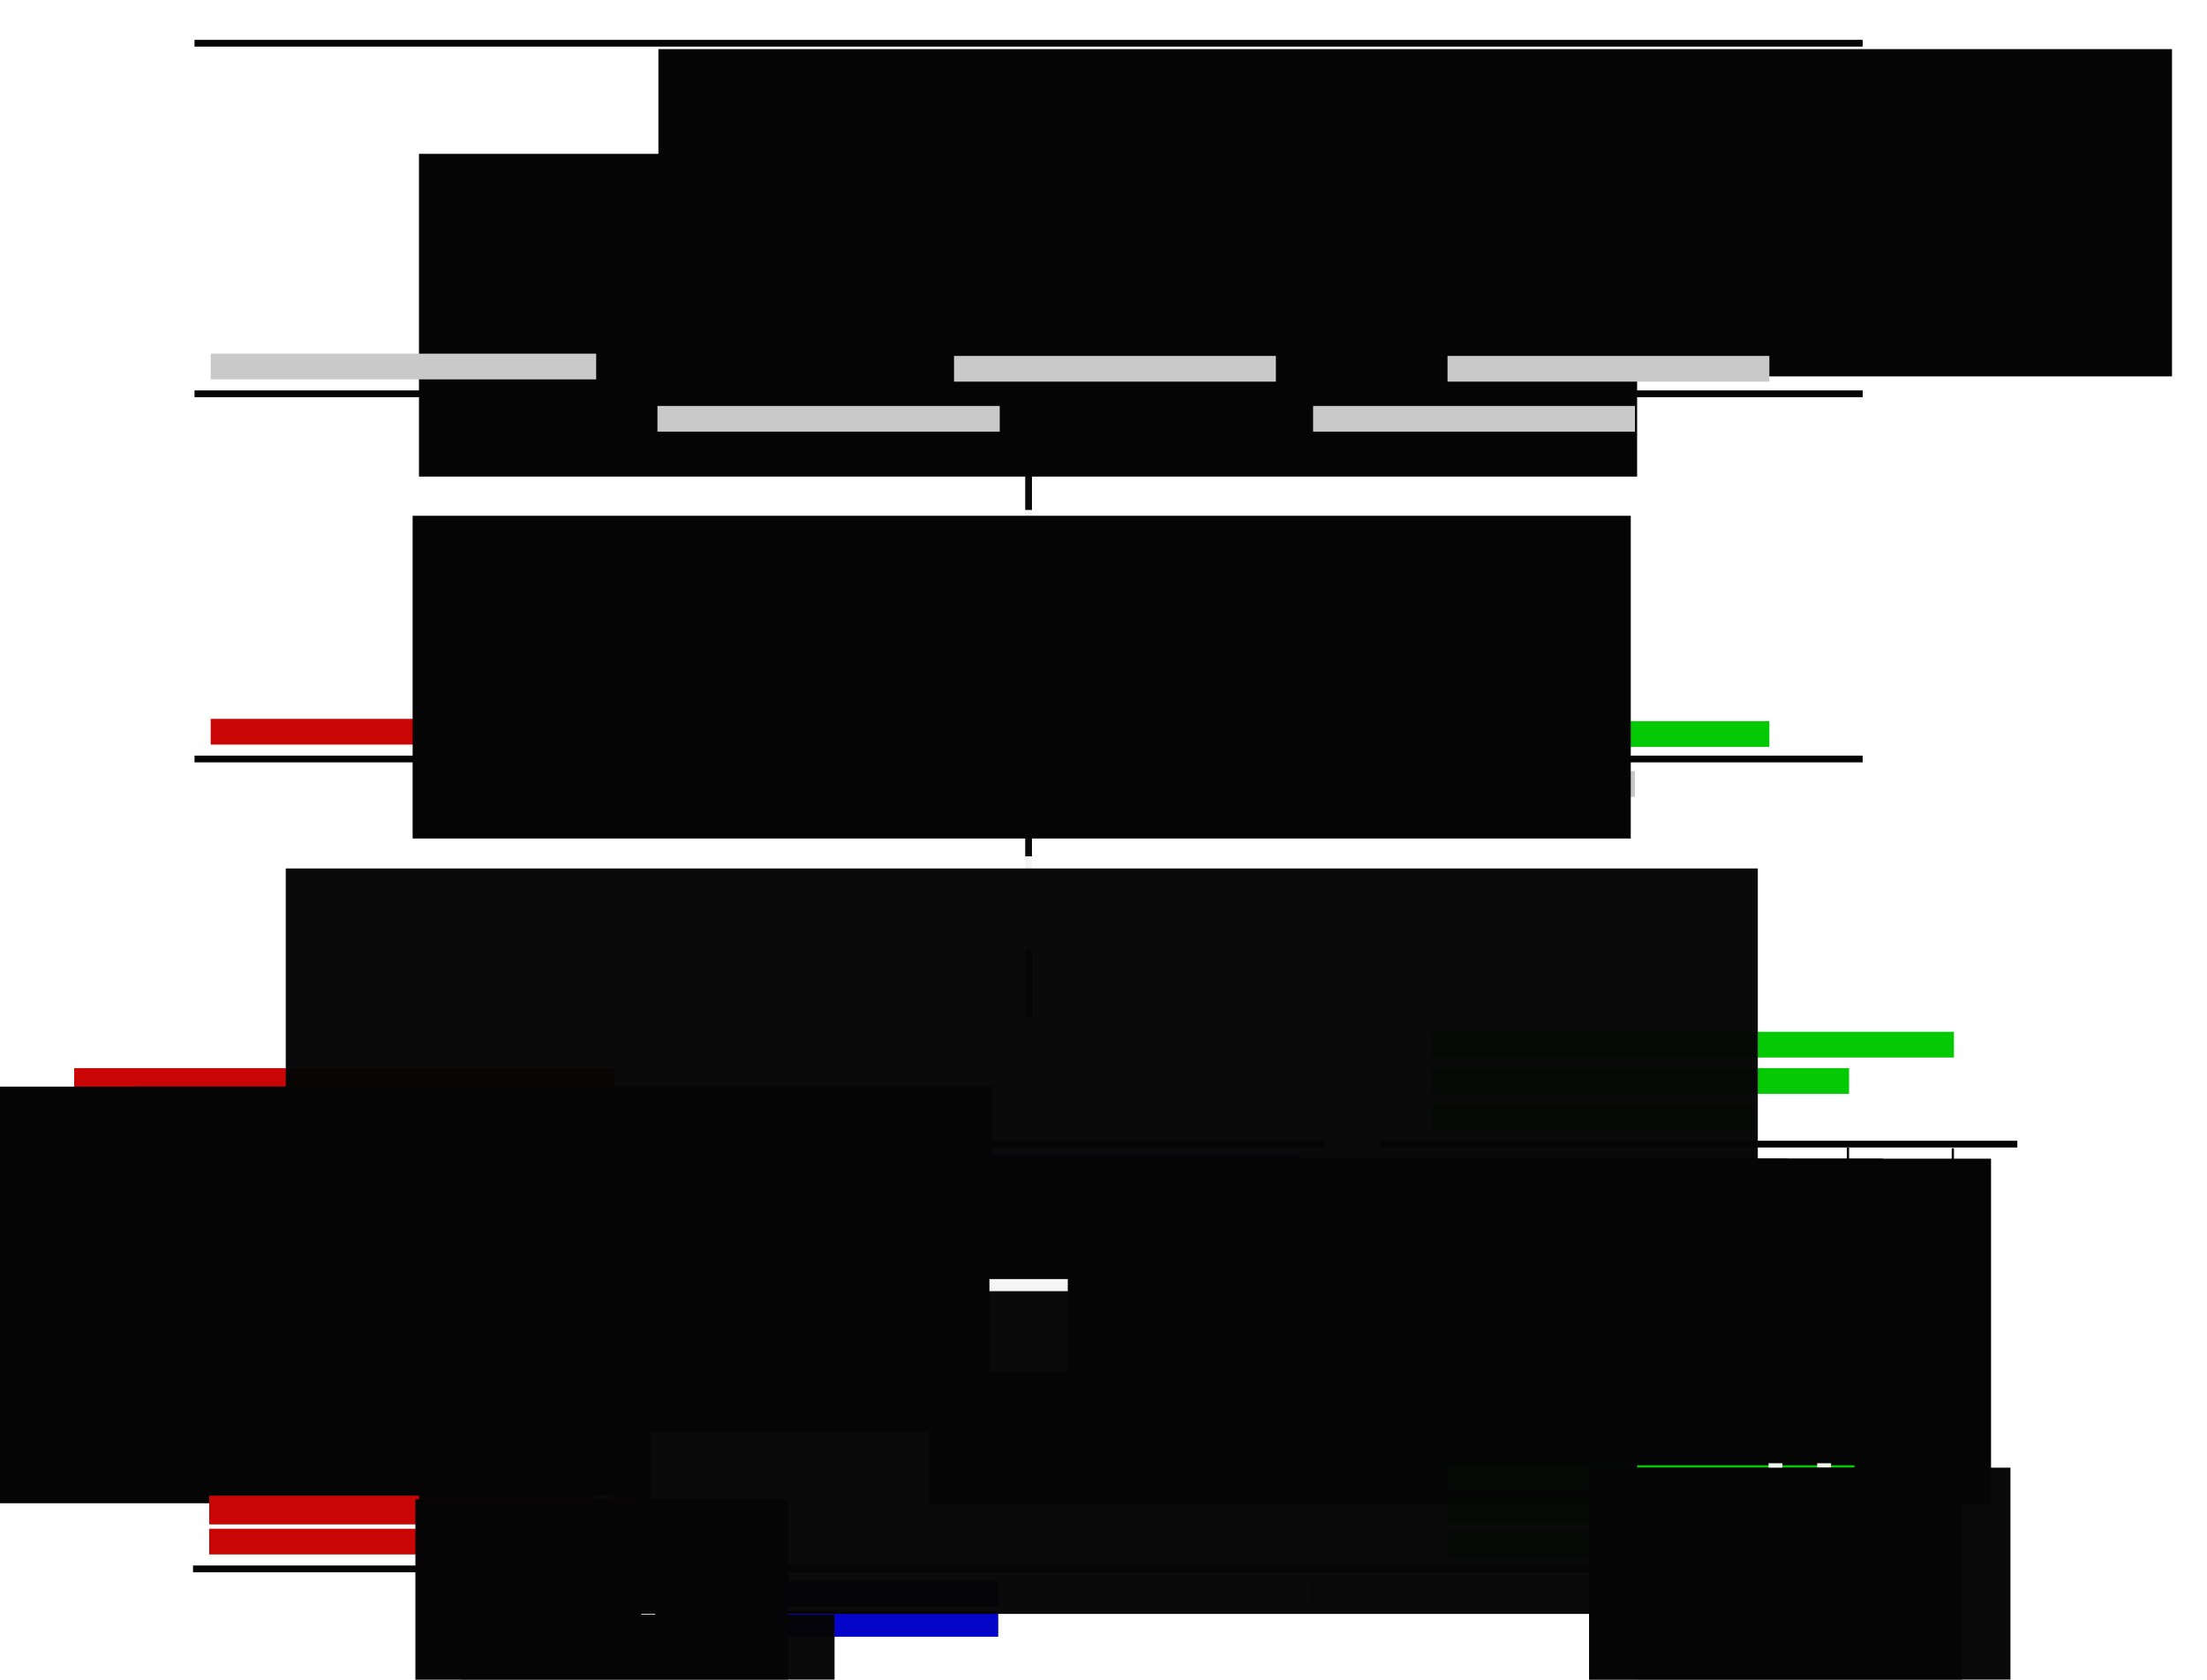 <?xml version="1.0" encoding="UTF-8" standalone="no"?>
<!-- Created with Inkscape (http://www.inkscape.org/) -->

<svg
   xmlns:dc="http://purl.org/dc/elements/1.1/"
   xmlns:cc="http://creativecommons.org/ns#"
   xmlns:rdf="http://www.w3.org/1999/02/22-rdf-syntax-ns#"
   xmlns:svg="http://www.w3.org/2000/svg"
   xmlns="http://www.w3.org/2000/svg"
   xmlns:sodipodi="http://sodipodi.sourceforge.net/DTD/sodipodi-0.dtd"
   xmlns:inkscape="http://www.inkscape.org/namespaces/inkscape"
   width="276.848mm"
   height="210.715mm"
   viewBox="0 0 980.958 746.628"
   id="svg4636"
   version="1.1"
   inkscape:version="0.91 r13725"
   sodipodi:docname="prediction_scheme.svg"
   inkscape:export-filename="/Users/bebatut/Documents/tools/pyl_prot/PylProtPredictor/src/docs/img/prediction_scheme.png"
   inkscape:export-xdpi="90.900002"
   inkscape:export-ydpi="90.900002">
  <defs
     id="defs4638">
    <marker
       inkscape:stockid="Arrow1Lend"
       orient="auto"
       refY="0"
       refX="0"
       id="Arrow1Lend-2-0-5"
       style="overflow:visible"
       inkscape:isstock="true">
      <path
         inkscape:connector-curvature="0"
         id="path4174-7-5-2"
         d="M 0,0 5,-5 -12.5,0 5,5 0,0 Z"
         style="fill:#000000;fill-opacity:1;fill-rule:evenodd;stroke:#000000;stroke-width:1pt;stroke-opacity:1"
         transform="matrix(-0.8,0,0,-0.8,-10,0)" />
    </marker>
    <marker
       inkscape:stockid="Arrow1Lend"
       orient="auto"
       refY="0"
       refX="0"
       id="Arrow1Lend-2-0-9"
       style="overflow:visible"
       inkscape:isstock="true">
      <path
         inkscape:connector-curvature="0"
         id="path4174-7-5-9"
         d="M 0,0 5,-5 -12.5,0 5,5 0,0 Z"
         style="fill:#000000;fill-opacity:1;fill-rule:evenodd;stroke:#000000;stroke-width:1pt;stroke-opacity:1"
         transform="matrix(-0.8,0,0,-0.8,-10,0)" />
    </marker>
    <marker
       inkscape:stockid="Arrow1Lend"
       orient="auto"
       refY="0"
       refX="0"
       id="Arrow1Lend-2-0"
       style="overflow:visible"
       inkscape:isstock="true">
      <path
         inkscape:connector-curvature="0"
         id="path4174-7-5"
         d="M 0,0 5,-5 -12.5,0 5,5 0,0 Z"
         style="fill:#000000;fill-opacity:1;fill-rule:evenodd;stroke:#000000;stroke-width:1pt;stroke-opacity:1"
         transform="matrix(-0.8,0,0,-0.8,-10,0)" />
    </marker>
    <marker
       inkscape:stockid="Arrow1Lend"
       orient="auto"
       refY="0"
       refX="0"
       id="Arrow1Lend-2-2-4"
       style="overflow:visible"
       inkscape:isstock="true">
      <path
         inkscape:connector-curvature="0"
         id="path4174-7-6-1"
         d="M 0,0 5,-5 -12.5,0 5,5 0,0 Z"
         style="fill:#000000;fill-opacity:1;fill-rule:evenodd;stroke:#000000;stroke-width:1pt;stroke-opacity:1"
         transform="matrix(-0.8,0,0,-0.8,-10,0)" />
    </marker>
    <marker
       inkscape:stockid="Arrow1Lend"
       orient="auto"
       refY="0"
       refX="0"
       id="Arrow1Lend-2-1"
       style="overflow:visible"
       inkscape:isstock="true">
      <path
         inkscape:connector-curvature="0"
         id="path4174-7-4"
         d="M 0,0 5,-5 -12.5,0 5,5 0,0 Z"
         style="fill:#000000;fill-opacity:1;fill-rule:evenodd;stroke:#000000;stroke-width:1pt;stroke-opacity:1"
         transform="matrix(-0.8,0,0,-0.8,-10,0)" />
    </marker>
    <marker
       inkscape:stockid="Arrow1Lend"
       orient="auto"
       refY="0"
       refX="0"
       id="Arrow1Lend-2-2"
       style="overflow:visible"
       inkscape:isstock="true">
      <path
         inkscape:connector-curvature="0"
         id="path4174-7-6"
         d="M 0,0 5,-5 -12.5,0 5,5 0,0 Z"
         style="fill:#000000;fill-opacity:1;fill-rule:evenodd;stroke:#000000;stroke-width:1pt;stroke-opacity:1"
         transform="matrix(-0.8,0,0,-0.8,-10,0)" />
    </marker>
    <marker
       inkscape:isstock="true"
       style="overflow:visible"
       id="marker5693"
       refX="0"
       refY="0"
       orient="auto"
       inkscape:stockid="Arrow1Mend">
      <path
         inkscape:connector-curvature="0"
         transform="matrix(-0.4,0,0,-0.4,-4,0)"
         style="fill:#000000;fill-opacity:1;fill-rule:evenodd;stroke:#000000;stroke-width:1pt;stroke-opacity:1"
         d="M 0,0 5,-5 -12.5,0 5,5 0,0 Z"
         id="path5695" />
    </marker>
    <marker
       inkscape:stockid="Arrow1Mend"
       orient="auto"
       refY="0"
       refX="0"
       id="Arrow1Mend"
       style="overflow:visible"
       inkscape:isstock="true"
       inkscape:collect="always">
      <path
         id="path4180"
         d="M 0,0 5,-5 -12.5,0 5,5 0,0 Z"
         style="fill:#000000;fill-opacity:1;fill-rule:evenodd;stroke:#000000;stroke-width:1pt;stroke-opacity:1"
         transform="matrix(-0.4,0,0,-0.4,-4,0)"
         inkscape:connector-curvature="0" />
    </marker>
    <marker
       inkscape:stockid="Arrow1Mend"
       orient="auto"
       refY="0"
       refX="0"
       id="Arrow1Mend-7"
       style="overflow:visible"
       inkscape:isstock="true"
       inkscape:collect="always">
      <path
         id="path4180-7"
         d="M 0,0 5,-5 -12.5,0 5,5 0,0 Z"
         style="fill:#000000;fill-opacity:1;fill-rule:evenodd;stroke:#000000;stroke-width:1pt;stroke-opacity:1"
         transform="matrix(-0.4,0,0,-0.4,-4,0)"
         inkscape:connector-curvature="0" />
    </marker>
    <marker
       inkscape:stockid="Arrow1Mend"
       orient="auto"
       refY="0"
       refX="0"
       id="Arrow1Mend-7-9"
       style="overflow:visible"
       inkscape:isstock="true"
       inkscape:collect="always">
      <path
         id="path4180-7-5"
         d="M 0,0 5,-5 -12.5,0 5,5 0,0 Z"
         style="fill:#000000;fill-opacity:1;fill-rule:evenodd;stroke:#000000;stroke-width:1pt;stroke-opacity:1"
         transform="matrix(-0.4,0,0,-0.4,-4,0)"
         inkscape:connector-curvature="0" />
    </marker>
    <marker
       inkscape:stockid="Arrow1Mend"
       orient="auto"
       refY="0"
       refX="0"
       id="Arrow1Mend-7-9-8"
       style="overflow:visible"
       inkscape:isstock="true"
       inkscape:collect="always">
      <path
         id="path4180-7-5-5"
         d="M 0,0 5,-5 -12.5,0 5,5 0,0 Z"
         style="fill:#000000;fill-opacity:1;fill-rule:evenodd;stroke:#000000;stroke-width:1pt;stroke-opacity:1"
         transform="matrix(-0.4,0,0,-0.4,-4,0)"
         inkscape:connector-curvature="0" />
    </marker>
  </defs>
  <sodipodi:namedview
     id="base"
     pagecolor="#ffffff"
     bordercolor="#666666"
     borderopacity="1.0"
     inkscape:pageopacity="0.0"
     inkscape:pageshadow="2"
     inkscape:zoom="0.49497475"
     inkscape:cx="565.19296"
     inkscape:cy="317.33715"
     inkscape:document-units="px"
     inkscape:current-layer="layer1"
     showgrid="false"
     inkscape:window-width="1280"
     inkscape:window-height="751"
     inkscape:window-x="0"
     inkscape:window-y="1"
     inkscape:window-maximized="1"
     fit-margin-top="5"
     fit-margin-right="5"
     fit-margin-bottom="5"
     fit-margin-left="5" />
  <g
     inkscape:label="Layer 1"
     inkscape:groupmode="layer"
     id="layer1"
     style="opacity:0.98"
     transform="translate(501.661,342.386)">
    <g
       id="g9260">
      <path
         inkscape:connector-curvature="0"
         id="path3336-2-3"
         d="m -415.205,-5.035 741.452,0"
         style="fill:none;fill-rule:evenodd;stroke:#000000;stroke-width:3;stroke-linecap:butt;stroke-linejoin:miter;stroke-miterlimit:4;stroke-dasharray:none;stroke-opacity:1" />
      <rect
         y="-22.872"
         x="-408.01"
         height="11.429"
         width="171.339"
         id="rect5094-4"
         style="fill:#c80000;fill-opacity:1;stroke:none;stroke-width:3;stroke-miterlimit:4;stroke-dasharray:none;stroke-opacity:1" />
      <rect
         y="-21.86"
         x="141.731"
         height="11.429"
         width="143.055"
         id="rect5094-7-1"
         style="fill:#00c800;fill-opacity:1;stroke:none;stroke-width:3;stroke-miterlimit:4;stroke-dasharray:none;stroke-opacity:1" />
      <rect
         y="0.363"
         x="-209.446"
         height="11.429"
         width="152.146"
         id="rect5094-1-3"
         style="fill:#0000c8;fill-opacity:1;stroke:none;stroke-width:3;stroke-miterlimit:4;stroke-dasharray:none;stroke-opacity:1" />
      <rect
         y="0.363"
         x="81.983"
         height="11.429"
         width="143.055"
         id="rect5094-7-9-7"
         style="fill:#c8c8c8;fill-opacity:1;stroke:none;stroke-width:3;stroke-miterlimit:4;stroke-dasharray:none;stroke-opacity:1" />
      <rect
         y="-21.86"
         x="-77.621"
         height="11.429"
         width="143.055"
         id="rect5094-7-9-6-3"
         style="fill:#c8c8c8;fill-opacity:1;stroke:none;stroke-width:3;stroke-miterlimit:4;stroke-dasharray:none;stroke-opacity:1" />
    </g>
    <g
       id="g9068"
       transform="translate(-440.308,-228.112)">
      <g
         transform="translate(252.194,-208.364)"
         id="g5658">
        <path
           style="fill:none;fill-rule:evenodd;stroke:#000000;stroke-width:3;stroke-linecap:butt;stroke-linejoin:miter;stroke-miterlimit:4;stroke-dasharray:none;stroke-opacity:1"
           d="m -295.831,602.612 280.679,0"
           id="path3336-2-4-0"
           inkscape:connector-curvature="0"
           sodipodi:nodetypes="cc" />
        <rect
           style="fill:#c80000;fill-opacity:1;stroke:none;stroke-width:3;stroke-miterlimit:4;stroke-dasharray:none;stroke-opacity:1"
           id="rect5094-4-4"
           width="171.339"
           height="11.429"
           x="-280.587"
           y="584.979" />
        <rect
           style="fill:#c80000;fill-opacity:1;stroke:none;stroke-width:3;stroke-miterlimit:4;stroke-dasharray:none;stroke-opacity:1"
           id="rect5094-4-4-8"
           width="240.03"
           height="11.429"
           x="-280.587"
           y="568.846" />
        <path
           style="fill:none;fill-rule:evenodd;stroke:#000000;stroke-width:1px;stroke-linecap:butt;stroke-linejoin:miter;stroke-opacity:1"
           d="m -109.286,603.716 0,5.86"
           id="path5536"
           inkscape:connector-curvature="0"
           sodipodi:nodetypes="cc" />
        <path
           style="fill:none;fill-rule:evenodd;stroke:#000000;stroke-width:1px;stroke-linecap:butt;stroke-linejoin:miter;stroke-opacity:1"
           d="m -41.057,603.949 0,5.86"
           id="path5536-0"
           inkscape:connector-curvature="0"
           sodipodi:nodetypes="cc" />
        <flowRoot
           xml:space="preserve"
           id="flowRoot3338-0-2-9-2"
           style="font-style:normal;font-weight:normal;font-size:15px;line-height:125%;font-family:sans-serif;text-align:end;letter-spacing:0px;word-spacing:0px;text-anchor:end;fill:#000000;fill-opacity:1;stroke:none;stroke-width:1px;stroke-linecap:butt;stroke-linejoin:miter;stroke-opacity:1"
           transform="translate(-1039.301,590.627)"><flowRegion
             id="flowRegion3340-9-3-7-7"><rect
               id="rect3342-0-8-9-7"
               width="381.838"
               height="153.543"
               x="563.665"
               y="17.966"
               style="font-size:15px;text-align:end;text-anchor:end" /></flowRegion><flowPara
             id="flowPara3346-0-3-4-3">TAG</flowPara></flowRoot>        <flowRoot
           xml:space="preserve"
           id="flowRoot3338-0-2-9-2-8"
           style="font-style:normal;font-weight:normal;font-size:15px;line-height:125%;font-family:sans-serif;text-align:end;letter-spacing:0px;word-spacing:0px;text-anchor:end;fill:#000000;fill-opacity:1;stroke:none;stroke-width:1px;stroke-linecap:butt;stroke-linejoin:miter;stroke-opacity:1"
           transform="translate(-969.578,590.627)"><flowRegion
             id="flowRegion3340-9-3-7-7-3"><rect
               id="rect3342-0-8-9-7-7"
               width="381.838"
               height="153.543"
               x="563.665"
               y="17.966"
               style="font-size:15px;text-align:end;text-anchor:end" /></flowRegion><flowPara
             id="flowPara3346-0-3-4-3-2">Stop</flowPara></flowRoot>      </g>
      <g
         transform="translate(208.659,-210.384)"
         id="g5745">
        <path
           style="fill:none;fill-rule:evenodd;stroke:#000000;stroke-width:3;stroke-linecap:butt;stroke-linejoin:miter;stroke-miterlimit:4;stroke-dasharray:none;stroke-opacity:1"
           d="m 52.545,604.632 266.393,0"
           id="path3336-2-4-0-0"
           inkscape:connector-curvature="0"
           sodipodi:nodetypes="cc" />
        <rect
           style="fill:#0000c8;fill-opacity:1;stroke:none;stroke-width:3;stroke-miterlimit:4;stroke-dasharray:none;stroke-opacity:1"
           id="rect5094-1-3-4"
           width="152.146"
           height="11.429"
           x="155.269"
           y="609.252" />
        <rect
           style="fill:#0000c8;fill-opacity:1;stroke:none;stroke-width:3;stroke-miterlimit:4;stroke-dasharray:none;stroke-opacity:1"
           id="rect5094-1-3-4-8"
           width="228.413"
           height="11.429"
           x="79.003"
           y="625.414" />
        <path
           style="fill:none;fill-rule:evenodd;stroke:#000000;stroke-width:1px;stroke-linecap:butt;stroke-linejoin:miter;stroke-opacity:1"
           d="m 79.503,597.683 0,5.86"
           id="path5536-8"
           inkscape:connector-curvature="0"
           sodipodi:nodetypes="cc" />
        <path
           style="fill:none;fill-rule:evenodd;stroke:#000000;stroke-width:1px;stroke-linecap:butt;stroke-linejoin:miter;stroke-opacity:1"
           d="m 155.769,597.916 0,5.86"
           id="path5536-0-3"
           inkscape:connector-curvature="0"
           sodipodi:nodetypes="cc" />
        <flowRoot
           xml:space="preserve"
           id="flowRoot3338-0-2-9-2-4"
           style="font-style:normal;font-weight:normal;font-size:15px;line-height:125%;font-family:sans-serif;text-align:end;letter-spacing:0px;word-spacing:0px;text-anchor:end;fill:#000000;fill-opacity:1;stroke:none;stroke-width:1px;stroke-linecap:butt;stroke-linejoin:miter;stroke-opacity:1"
           transform="translate(-774.246,561.108)"><flowRegion
             id="flowRegion3340-9-3-7-7-6"><rect
               id="rect3342-0-8-9-7-0"
               width="381.838"
               height="153.543"
               x="563.665"
               y="17.966"
               style="font-size:15px;text-align:end;text-anchor:end" /></flowRegion><flowPara
             id="flowPara3346-0-3-4-3-0">TAG</flowPara></flowRoot>        <flowRoot
           xml:space="preserve"
           id="flowRoot3338-0-2-9-2-8-6"
           style="font-style:normal;font-weight:normal;font-size:15px;line-height:125%;font-family:sans-serif;text-align:end;letter-spacing:0px;word-spacing:0px;text-anchor:end;fill:#000000;fill-opacity:1;stroke:none;stroke-width:1px;stroke-linecap:butt;stroke-linejoin:miter;stroke-opacity:1"
           transform="translate(-849.018,561.108)"><flowRegion
             id="flowRegion3340-9-3-7-7-3-3"><rect
               id="rect3342-0-8-9-7-7-0"
               width="381.838"
               height="153.543"
               x="563.665"
               y="17.966"
               style="font-size:15px;text-align:end;text-anchor:end" /></flowRegion><flowPara
             id="flowPara3346-0-3-4-3-2-2">Stop</flowPara></flowRoot>      </g>
      <g
         transform="translate(172.194,-212.405)"
         id="g5724">
        <path
           style="fill:none;fill-rule:evenodd;stroke:#000000;stroke-width:3;stroke-linecap:butt;stroke-linejoin:miter;stroke-miterlimit:4;stroke-dasharray:none;stroke-opacity:1"
           d="m 379.565,606.652 283.536,0"
           id="path3336-2-4-0-3"
           inkscape:connector-curvature="0"
           sodipodi:nodetypes="cc" />
        <rect
           style="fill:#00c800;fill-opacity:1;stroke:none;stroke-width:3;stroke-miterlimit:4;stroke-dasharray:none;stroke-opacity:1"
           id="rect5094-7-1-9"
           width="143.055"
           height="11.429"
           x="402.992"
           y="589.049" />
        <rect
           style="fill:#00c800;fill-opacity:1;stroke:none;stroke-width:3;stroke-miterlimit:4;stroke-dasharray:none;stroke-opacity:1"
           id="rect5094-7-1-9-4"
           width="185.334"
           height="11.429"
           x="402.992"
           y="572.886" />
        <rect
           style="fill:#00c800;fill-opacity:1;stroke:none;stroke-width:3;stroke-miterlimit:4;stroke-dasharray:none;stroke-opacity:1"
           id="rect5094-7-1-9-2"
           width="231.949"
           height="11.429"
           x="402.992"
           y="556.724" />
        <path
           style="fill:none;fill-rule:evenodd;stroke:#000000;stroke-width:1px;stroke-linecap:butt;stroke-linejoin:miter;stroke-opacity:1"
           d="m 587.826,608.243 0,5.86"
           id="path5536-08"
           inkscape:connector-curvature="0"
           sodipodi:nodetypes="cc" />
        <path
           style="fill:none;fill-rule:evenodd;stroke:#000000;stroke-width:1px;stroke-linecap:butt;stroke-linejoin:miter;stroke-opacity:1"
           d="m 634.44,608.476 0,5.86"
           id="path5536-0-0"
           inkscape:connector-curvature="0"
           sodipodi:nodetypes="cc" />
        <flowRoot
           xml:space="preserve"
           id="flowRoot3338-0-2-9-2-7"
           style="font-style:normal;font-weight:normal;font-size:15px;line-height:125%;font-family:sans-serif;text-align:end;letter-spacing:0px;word-spacing:0px;text-anchor:end;fill:#000000;fill-opacity:1;stroke:none;stroke-width:1px;stroke-linecap:butt;stroke-linejoin:miter;stroke-opacity:1"
           transform="translate(-342.189,595.154)"><flowRegion
             id="flowRegion3340-9-3-7-7-7"><rect
               id="rect3342-0-8-9-7-3"
               width="381.838"
               height="153.543"
               x="563.665"
               y="17.966"
               style="font-size:15px;text-align:end;text-anchor:end" /></flowRegion><flowPara
             id="flowPara3346-0-3-4-3-7">TAG</flowPara></flowRoot>        <flowRoot
           xml:space="preserve"
           id="flowRoot3338-0-2-9-2-8-2"
           style="font-style:normal;font-weight:normal;font-size:15px;line-height:125%;font-family:sans-serif;text-align:end;letter-spacing:0px;word-spacing:0px;text-anchor:end;fill:#000000;fill-opacity:1;stroke:none;stroke-width:1px;stroke-linecap:butt;stroke-linejoin:miter;stroke-opacity:1"
           transform="translate(-294.08,595.154)"><flowRegion
             id="flowRegion3340-9-3-7-7-3-7"><rect
               id="rect3342-0-8-9-7-7-1"
               width="381.838"
               height="153.543"
               x="563.665"
               y="17.966"
               style="font-size:15px;text-align:end;text-anchor:end" /></flowRegion><flowPara
             id="flowPara3346-0-3-4-3-2-0">Stop</flowPara></flowRoot>        <path
           style="fill:none;fill-rule:evenodd;stroke:#000000;stroke-width:1px;stroke-linecap:butt;stroke-linejoin:miter;stroke-opacity:1"
           d="m 545.547,608.243 0,5.86"
           id="path5536-08-5"
           inkscape:connector-curvature="0"
           sodipodi:nodetypes="cc" />
        <flowRoot
           xml:space="preserve"
           id="flowRoot3338-0-2-9-2-7-2"
           style="font-style:normal;font-weight:normal;font-size:15px;line-height:125%;font-family:sans-serif;text-align:end;letter-spacing:0px;word-spacing:0px;text-anchor:end;fill:#000000;fill-opacity:1;stroke:none;stroke-width:1px;stroke-linecap:butt;stroke-linejoin:miter;stroke-opacity:1"
           transform="translate(-384.468,595.154)"><flowRegion
             id="flowRegion3340-9-3-7-7-7-4"><rect
               id="rect3342-0-8-9-7-3-3"
               width="381.838"
               height="153.543"
               x="563.665"
               y="17.966"
               style="font-size:15px;text-align:end;text-anchor:end" /></flowRegion><flowPara
             id="flowPara3346-0-3-4-3-7-4">TAG</flowPara></flowRoot>      </g>
    </g>
    <path
       style="fill:none;fill-rule:evenodd;stroke:#000000;stroke-width:3;stroke-linecap:butt;stroke-linejoin:miter;stroke-miterlimit:4;stroke-dasharray:none;stroke-opacity:1;marker-end:url(#Arrow1Mend)"
       d="m -44.479,-299.651 0,87.883"
       id="path4165"
       inkscape:connector-curvature="0"
       sodipodi:nodetypes="cc" />
    <rect
       style="opacity:0.96;fill:#ffffff;fill-opacity:1;stroke:none;stroke-width:5;stroke-linecap:square;stroke-miterlimit:4;stroke-dasharray:none;stroke-dashoffset:0;stroke-opacity:0.906"
       id="rect5584"
       width="34.825"
       height="41.183"
       x="-60.611"
       y="-278.992" />
    <path
       style="fill:none;fill-rule:evenodd;stroke:#000000;stroke-width:3;stroke-linecap:butt;stroke-linejoin:miter;stroke-miterlimit:4;stroke-dasharray:none;stroke-opacity:1"
       d="m -415.205,-323.169 741.452,0"
       id="path3336"
       inkscape:connector-curvature="0" />
    <flowRoot
       xml:space="preserve"
       id="flowRoot3338"
       style="font-style:normal;font-weight:normal;font-size:25px;line-height:125%;font-family:sans-serif;text-align:end;letter-spacing:0px;word-spacing:0px;text-anchor:end;fill:#000000;fill-opacity:1;stroke:none;stroke-width:1px;stroke-linecap:butt;stroke-linejoin:miter;stroke-opacity:1"
       transform="translate(-772.685,-338.522)"><flowRegion
         id="flowRegion3340"><rect
           id="rect3342"
           width="672.762"
           height="145.462"
           x="563.665"
           y="17.966"
           style="font-size:25px;text-align:end;text-anchor:end" /></flowRegion><flowPara
         id="flowPara3346">Genome (assembled or scaffold)</flowPara></flowRoot>    <flowRoot
       xml:space="preserve"
       id="flowRoot3338-0-28"
       style="font-style:normal;font-variant:normal;font-weight:bold;font-stretch:normal;font-size:25px;line-height:125%;font-family:sans-serif;-inkscape-font-specification:'sans-serif Bold';text-align:center;letter-spacing:0px;word-spacing:0px;text-anchor:middle;fill:#000000;fill-opacity:1;stroke:none;stroke-width:1px;stroke-linecap:butt;stroke-linejoin:miter;stroke-opacity:1"
       transform="translate(-879.107,-291.966)"><flowRegion
         id="flowRegion3340-9-5"><rect
           id="rect3342-0-86"
           width="541.442"
           height="143.442"
           x="563.665"
           y="17.966"
           style="font-style:normal;font-variant:normal;font-weight:bold;font-stretch:normal;font-size:25px;font-family:sans-serif;-inkscape-font-specification:'sans-serif Bold';text-align:center;text-anchor:middle" /></flowRegion><flowPara
         id="flowPara3346-0-1">Predict CDS</flowPara></flowRoot>    <g
       id="g9268">
      <path
         inkscape:connector-curvature="0"
         id="path3336-2"
         d="m -415.205,-167.362 741.452,0"
         style="fill:none;fill-rule:evenodd;stroke:#000000;stroke-width:3;stroke-linecap:butt;stroke-linejoin:miter;stroke-miterlimit:4;stroke-dasharray:none;stroke-opacity:1" />
      <rect
         y="-185.199"
         x="-408.01"
         height="11.429"
         width="171.339"
         id="rect5094"
         style="fill:#c8c8c8;fill-opacity:1;stroke:none;stroke-width:3;stroke-miterlimit:4;stroke-dasharray:none;stroke-opacity:1" />
      <rect
         y="-184.188"
         x="141.731"
         height="11.429"
         width="143.055"
         id="rect5094-7"
         style="fill:#c8c8c8;fill-opacity:1;stroke:none;stroke-width:3;stroke-miterlimit:4;stroke-dasharray:none;stroke-opacity:1" />
      <rect
         y="-161.965"
         x="-209.446"
         height="11.429"
         width="152.146"
         id="rect5094-1"
         style="fill:#c8c8c8;fill-opacity:1;stroke:none;stroke-width:3;stroke-miterlimit:4;stroke-dasharray:none;stroke-opacity:1" />
      <rect
         y="-161.965"
         x="81.983"
         height="11.429"
         width="143.055"
         id="rect5094-7-9"
         style="fill:#c8c8c8;fill-opacity:1;stroke:none;stroke-width:3;stroke-miterlimit:4;stroke-dasharray:none;stroke-opacity:1" />
      <rect
         y="-184.188"
         x="-77.621"
         height="11.429"
         width="143.055"
         id="rect5094-7-9-6"
         style="fill:#c8c8c8;fill-opacity:1;stroke:none;stroke-width:3;stroke-miterlimit:4;stroke-dasharray:none;stroke-opacity:1" />
    </g>
    <path
       style="opacity:0.98;fill:none;fill-rule:evenodd;stroke:#000000;stroke-width:3;stroke-linecap:butt;stroke-linejoin:miter;stroke-miterlimit:4;stroke-dasharray:none;stroke-opacity:1;marker-end:url(#Arrow1Mend-7)"
       d="m -44.479,-134.907 0,87.883"
       id="path4165-0"
       inkscape:connector-curvature="0"
       sodipodi:nodetypes="cc" />
    <rect
       style="opacity:0.96;fill:#ffffff;fill-opacity:1;stroke:none;stroke-width:5;stroke-linecap:square;stroke-miterlimit:4;stroke-dasharray:none;stroke-dashoffset:0;stroke-opacity:0.906"
       id="rect5584-0"
       width="34.825"
       height="41.183"
       x="-61.891"
       y="-115.743" />
    <flowRoot
       xml:space="preserve"
       id="flowRoot3338-0-28-1"
       style="font-style:normal;font-variant:normal;font-weight:bold;font-stretch:normal;font-size:25px;line-height:125%;font-family:sans-serif;-inkscape-font-specification:'sans-serif Bold';text-align:center;letter-spacing:0px;word-spacing:0px;text-anchor:middle;fill:#000000;fill-opacity:1;stroke:none;stroke-width:1px;stroke-linecap:butt;stroke-linejoin:miter;stroke-opacity:1"
       transform="translate(-881.93,-131.107)"><flowRegion
         id="flowRegion3340-9-5-7"><rect
           id="rect3342-0-86-2"
           width="541.442"
           height="143.442"
           x="563.665"
           y="17.966"
           style="font-style:normal;font-variant:normal;font-weight:bold;font-stretch:normal;font-size:25px;font-family:sans-serif;-inkscape-font-specification:'sans-serif Bold';text-align:center;text-anchor:middle" /></flowRegion><flowPara
         id="flowPara3346-0-1-3">Identify TAG-ending CDS</flowPara></flowRoot>    <path
       style="opacity:0.98;fill:none;fill-rule:evenodd;stroke:#000000;stroke-width:3;stroke-linecap:butt;stroke-linejoin:miter;stroke-miterlimit:4;stroke-dasharray:none;stroke-opacity:1;marker-end:url(#Arrow1Mend-7-9)"
       d="m -44.479,209.738 0,87.883"
       id="path4165-0-6"
       inkscape:connector-curvature="0"
       sodipodi:nodetypes="cc" />
    <g
       id="g8897"
       transform="translate(0,72.914)">
      <path
         inkscape:connector-curvature="0"
         id="path3336-2-3-0"
         d="m -415.866,282.009 741.452,0"
         style="fill:none;fill-rule:evenodd;stroke:#000000;stroke-width:3;stroke-linecap:butt;stroke-linejoin:miter;stroke-miterlimit:4;stroke-dasharray:none;stroke-opacity:1" />
      <rect
         y="264.171"
         x="-408.671"
         height="11.429"
         width="171.339"
         id="rect5094-4-7"
         style="fill:#c80000;fill-opacity:1;stroke:none;stroke-width:3;stroke-miterlimit:4;stroke-dasharray:none;stroke-opacity:1" />
      <rect
         y="265.183"
         x="141.731"
         height="11.429"
         width="143.055"
         id="rect5094-7-1-8"
         style="fill:#00c800;fill-opacity:1;stroke:none;stroke-width:3;stroke-miterlimit:4;stroke-dasharray:none;stroke-opacity:1" />
      <rect
         y="287.406"
         x="-210.107"
         height="11.429"
         width="152.146"
         id="rect5094-1-3-8"
         style="fill:#0000c8;fill-opacity:1;stroke:none;stroke-width:3;stroke-miterlimit:4;stroke-dasharray:none;stroke-opacity:1" />
      <rect
         y="287.406"
         x="81.322"
         height="11.429"
         width="143.055"
         id="rect5094-7-9-7-7"
         style="fill:#c8c8c8;fill-opacity:1;stroke:none;stroke-width:3;stroke-miterlimit:4;stroke-dasharray:none;stroke-opacity:1" />
      <rect
         y="265.183"
         x="-78.282"
         height="11.429"
         width="143.055"
         id="rect5094-7-9-6-3-7"
         style="fill:#c8c8c8;fill-opacity:1;stroke:none;stroke-width:3;stroke-miterlimit:4;stroke-dasharray:none;stroke-opacity:1" />
      <rect
         y="249.477"
         x="-408.671"
         height="12.769"
         width="191.441"
         id="rect5094-4-0"
         style="fill:#c80000;fill-opacity:1;stroke:none;stroke-width:3;stroke-miterlimit:4;stroke-dasharray:none;stroke-opacity:1" />
      <rect
         y="300.748"
         x="-226.9"
         height="11.429"
         width="168.94"
         id="rect5094-1-3-0"
         style="fill:#0000c8;fill-opacity:1;stroke:none;stroke-width:3;stroke-miterlimit:4;stroke-dasharray:none;stroke-opacity:1" />
      <rect
         y="250.57"
         x="141.731"
         height="11.162"
         width="164.423"
         id="rect5094-7-1-5"
         style="fill:#00c800;fill-opacity:1;stroke:none;stroke-width:3;stroke-miterlimit:4;stroke-dasharray:none;stroke-opacity:1" />
      <rect
         y="235.956"
         x="141.731"
         height="11.429"
         width="180.891"
         id="rect5094-7-1-58"
         style="fill:#00c800;fill-opacity:1;stroke:none;stroke-width:3;stroke-miterlimit:4;stroke-dasharray:none;stroke-opacity:1" />
      <g
         id="g8750">
        <g
           id="g8787">
          <rect
             y="249.148"
             x="-237.286"
             height="13.214"
             width="6.172"
             id="rect8748"
             style="opacity:0.96;fill:#ffffff;fill-opacity:1;stroke:none;stroke-width:5;stroke-linecap:square;stroke-miterlimit:4;stroke-dasharray:none;stroke-dashoffset:0;stroke-opacity:0.906" />
          <flowRoot
             transform="translate(-419.563,-70.978)"
             style="font-style:normal;font-weight:normal;font-size:7.5px;line-height:125%;font-family:sans-serif;text-align:center;letter-spacing:0px;word-spacing:0px;text-anchor:middle;fill:#000000;fill-opacity:1;stroke:none;stroke-width:1px;stroke-linecap:butt;stroke-linejoin:miter;stroke-opacity:1"
             id="flowRoot4436"
             xml:space="preserve"><flowRegion
               id="flowRegion4438"><rect
                 style="font-size:7.5px"
                 y="322.093"
                 x="102.53"
                 height="123.744"
                 width="165.665"
                 id="rect4440" /></flowRegion><flowPara
               id="flowPara4442">O</flowPara></flowRoot>        </g>
      </g>
      <g
         id="g8787-2"
         style="opacity:0.98"
         transform="translate(20.647,51.25)">
        <rect
           y="249.148"
           x="-237.286"
           height="13.214"
           width="6.172"
           id="rect8748-6"
           style="opacity:0.96;fill:#ffffff;fill-opacity:1;stroke:none;stroke-width:5;stroke-linecap:square;stroke-miterlimit:4;stroke-dasharray:none;stroke-dashoffset:0;stroke-opacity:0.906" />
        <flowRoot
           transform="translate(-419.563,-70.978)"
           style="font-style:normal;font-weight:normal;font-size:7.5px;line-height:125%;font-family:sans-serif;text-align:center;letter-spacing:0px;word-spacing:0px;text-anchor:middle;fill:#000000;fill-opacity:1;stroke:none;stroke-width:1px;stroke-linecap:butt;stroke-linejoin:miter;stroke-opacity:1"
           id="flowRoot4436-6"
           xml:space="preserve"><flowRegion
             id="flowRegion4438-5"><rect
               style="font-size:7.5px"
               y="322.093"
               x="102.53"
               height="123.744"
               width="165.665"
               id="rect4440-2" /></flowRegion><flowPara
             id="flowPara4442-9">O</flowPara></flowRoot>      </g>
      <g
         id="g8787-6"
         style="opacity:0.98"
         transform="translate(521.7,0.529)">
        <rect
           y="249.148"
           x="-237.286"
           height="13.214"
           width="6.172"
           id="rect8748-5"
           style="opacity:0.96;fill:#ffffff;fill-opacity:1;stroke:none;stroke-width:5;stroke-linecap:square;stroke-miterlimit:4;stroke-dasharray:none;stroke-dashoffset:0;stroke-opacity:0.906" />
        <flowRoot
           transform="translate(-419.563,-70.978)"
           style="font-style:normal;font-weight:normal;font-size:7.5px;line-height:125%;font-family:sans-serif;text-align:center;letter-spacing:0px;word-spacing:0px;text-anchor:middle;fill:#000000;fill-opacity:1;stroke:none;stroke-width:1px;stroke-linecap:butt;stroke-linejoin:miter;stroke-opacity:1"
           id="flowRoot4436-68"
           xml:space="preserve"><flowRegion
             id="flowRegion4438-7"><rect
               style="font-size:7.5px"
               y="322.093"
               x="102.53"
               height="123.744"
               width="165.665"
               id="rect4440-9" /></flowRegion><flowPara
             id="flowPara4442-4">O</flowPara></flowRoot>      </g>
      <g
         id="g8787-5"
         style="opacity:0.98"
         transform="translate(543.307,-14.084)">
        <rect
           y="249.148"
           x="-237.286"
           height="13.214"
           width="6.172"
           id="rect8748-0"
           style="opacity:0.96;fill:#ffffff;fill-opacity:1;stroke:none;stroke-width:5;stroke-linecap:square;stroke-miterlimit:4;stroke-dasharray:none;stroke-dashoffset:0;stroke-opacity:0.906" />
        <flowRoot
           transform="translate(-419.563,-70.978)"
           style="font-style:normal;font-weight:normal;font-size:7.5px;line-height:125%;font-family:sans-serif;text-align:center;letter-spacing:0px;word-spacing:0px;text-anchor:middle;fill:#000000;fill-opacity:1;stroke:none;stroke-width:1px;stroke-linecap:butt;stroke-linejoin:miter;stroke-opacity:1"
           id="flowRoot4436-9"
           xml:space="preserve"><flowRegion
             id="flowRegion4438-3"><rect
               style="font-size:7.5px"
               y="322.093"
               x="102.53"
               height="123.744"
               width="165.665"
               id="rect4440-3" /></flowRegion><flowPara
             id="flowPara4442-5">O</flowPara></flowRoot>      </g>
      <g
         id="g8787-21"
         style="opacity:0.98"
         transform="translate(521.7,-14.084)">
        <rect
           y="249.148"
           x="-237.286"
           height="13.214"
           width="6.172"
           id="rect8748-56"
           style="opacity:0.96;fill:#ffffff;fill-opacity:1;stroke:none;stroke-width:5;stroke-linecap:square;stroke-miterlimit:4;stroke-dasharray:none;stroke-dashoffset:0;stroke-opacity:0.906" />
        <flowRoot
           transform="translate(-419.563,-70.978)"
           style="font-style:normal;font-weight:normal;font-size:7.5px;line-height:125%;font-family:sans-serif;text-align:center;letter-spacing:0px;word-spacing:0px;text-anchor:middle;fill:#000000;fill-opacity:1;stroke:none;stroke-width:1px;stroke-linecap:butt;stroke-linejoin:miter;stroke-opacity:1"
           id="flowRoot4436-7"
           xml:space="preserve"><flowRegion
             id="flowRegion4438-0"><rect
               style="font-size:7.5px"
               y="322.093"
               x="102.53"
               height="123.744"
               width="165.665"
               id="rect4440-1" /></flowRegion><flowPara
             id="flowPara4442-48">O</flowPara></flowRoot>      </g>
    </g>
    <rect
       style="opacity:0.96;fill:#ffffff;fill-opacity:1;stroke:none;stroke-width:5;stroke-linecap:square;stroke-miterlimit:4;stroke-dasharray:none;stroke-dashoffset:0;stroke-opacity:0.906"
       id="rect5584-0-7"
       width="34.825"
       height="41.183"
       x="-61.891"
       y="226.113" />
    <flowRoot
       xml:space="preserve"
       id="flowRoot3338-0-28-1-1"
       style="font-style:normal;font-variant:normal;font-weight:bold;font-stretch:normal;font-size:25px;line-height:125%;font-family:sans-serif;-inkscape-font-specification:'sans-serif Bold';text-align:center;letter-spacing:0px;word-spacing:0px;text-anchor:middle;opacity:0.98;fill:#000000;fill-opacity:1;stroke:none;stroke-width:1px;stroke-linecap:butt;stroke-linejoin:miter;stroke-opacity:1"
       transform="translate(-879.067,213.538)"><flowRegion
         id="flowRegion3340-9-5-7-3"><rect
           id="rect3342-0-86-2-5"
           width="541.442"
           height="143.442"
           x="563.665"
           y="17.966"
           style="font-style:normal;font-variant:normal;font-weight:bold;font-stretch:normal;font-size:25px;font-family:sans-serif;-inkscape-font-specification:'sans-serif Bold';text-align:center;text-anchor:middle" /></flowRegion><flowPara
         id="flowPara3346-0-1-3-56">Extract translated sequences</flowPara></flowRoot>    <path
       style="opacity:0.98;fill:none;fill-rule:evenodd;stroke:#000000;stroke-width:3;stroke-linecap:butt;stroke-linejoin:miter;stroke-miterlimit:4;stroke-dasharray:none;stroke-opacity:1;marker-end:url(#Arrow1Mend-7-9-8)"
       d="m -44.479,21.85 0,87.883"
       id="path4165-0-6-7"
       inkscape:connector-curvature="0"
       sodipodi:nodetypes="cc" />
    <rect
       style="opacity:0.96;fill:#ffffff;fill-opacity:1;stroke:none;stroke-width:5;stroke-linecap:square;stroke-miterlimit:4;stroke-dasharray:none;stroke-dashoffset:0;stroke-opacity:0.906"
       id="rect5584-0-7-2"
       width="34.825"
       height="41.183"
       x="-64.252"
       y="38.224" />
    <flowRoot
       xml:space="preserve"
       id="flowRoot3338-0-28-1-1-9"
       style="font-style:normal;font-variant:normal;font-weight:bold;font-stretch:normal;font-size:25px;line-height:125%;font-family:sans-serif;-inkscape-font-specification:'sans-serif Bold';text-align:center;letter-spacing:0px;word-spacing:0px;text-anchor:middle;opacity:0.98;fill:#000000;fill-opacity:1;stroke:none;stroke-width:1px;stroke-linecap:butt;stroke-linejoin:miter;stroke-opacity:1"
       transform="translate(-938.316,25.649)"><flowRegion
         id="flowRegion3340-9-5-7-3-0"><rect
           id="rect3342-0-86-2-5-7"
           width="654.299"
           height="132.013"
           x="563.665"
           y="17.966"
           style="font-style:normal;font-variant:normal;font-weight:bold;font-stretch:normal;font-size:25px;font-family:sans-serif;-inkscape-font-specification:'sans-serif Bold';text-align:center;text-anchor:middle" /></flowRegion><flowPara
         id="flowPara3346-0-1-3-56-2">Extend TAG-ending CDS to next STOP codon</flowPara></flowRoot>  </g>
</svg>
